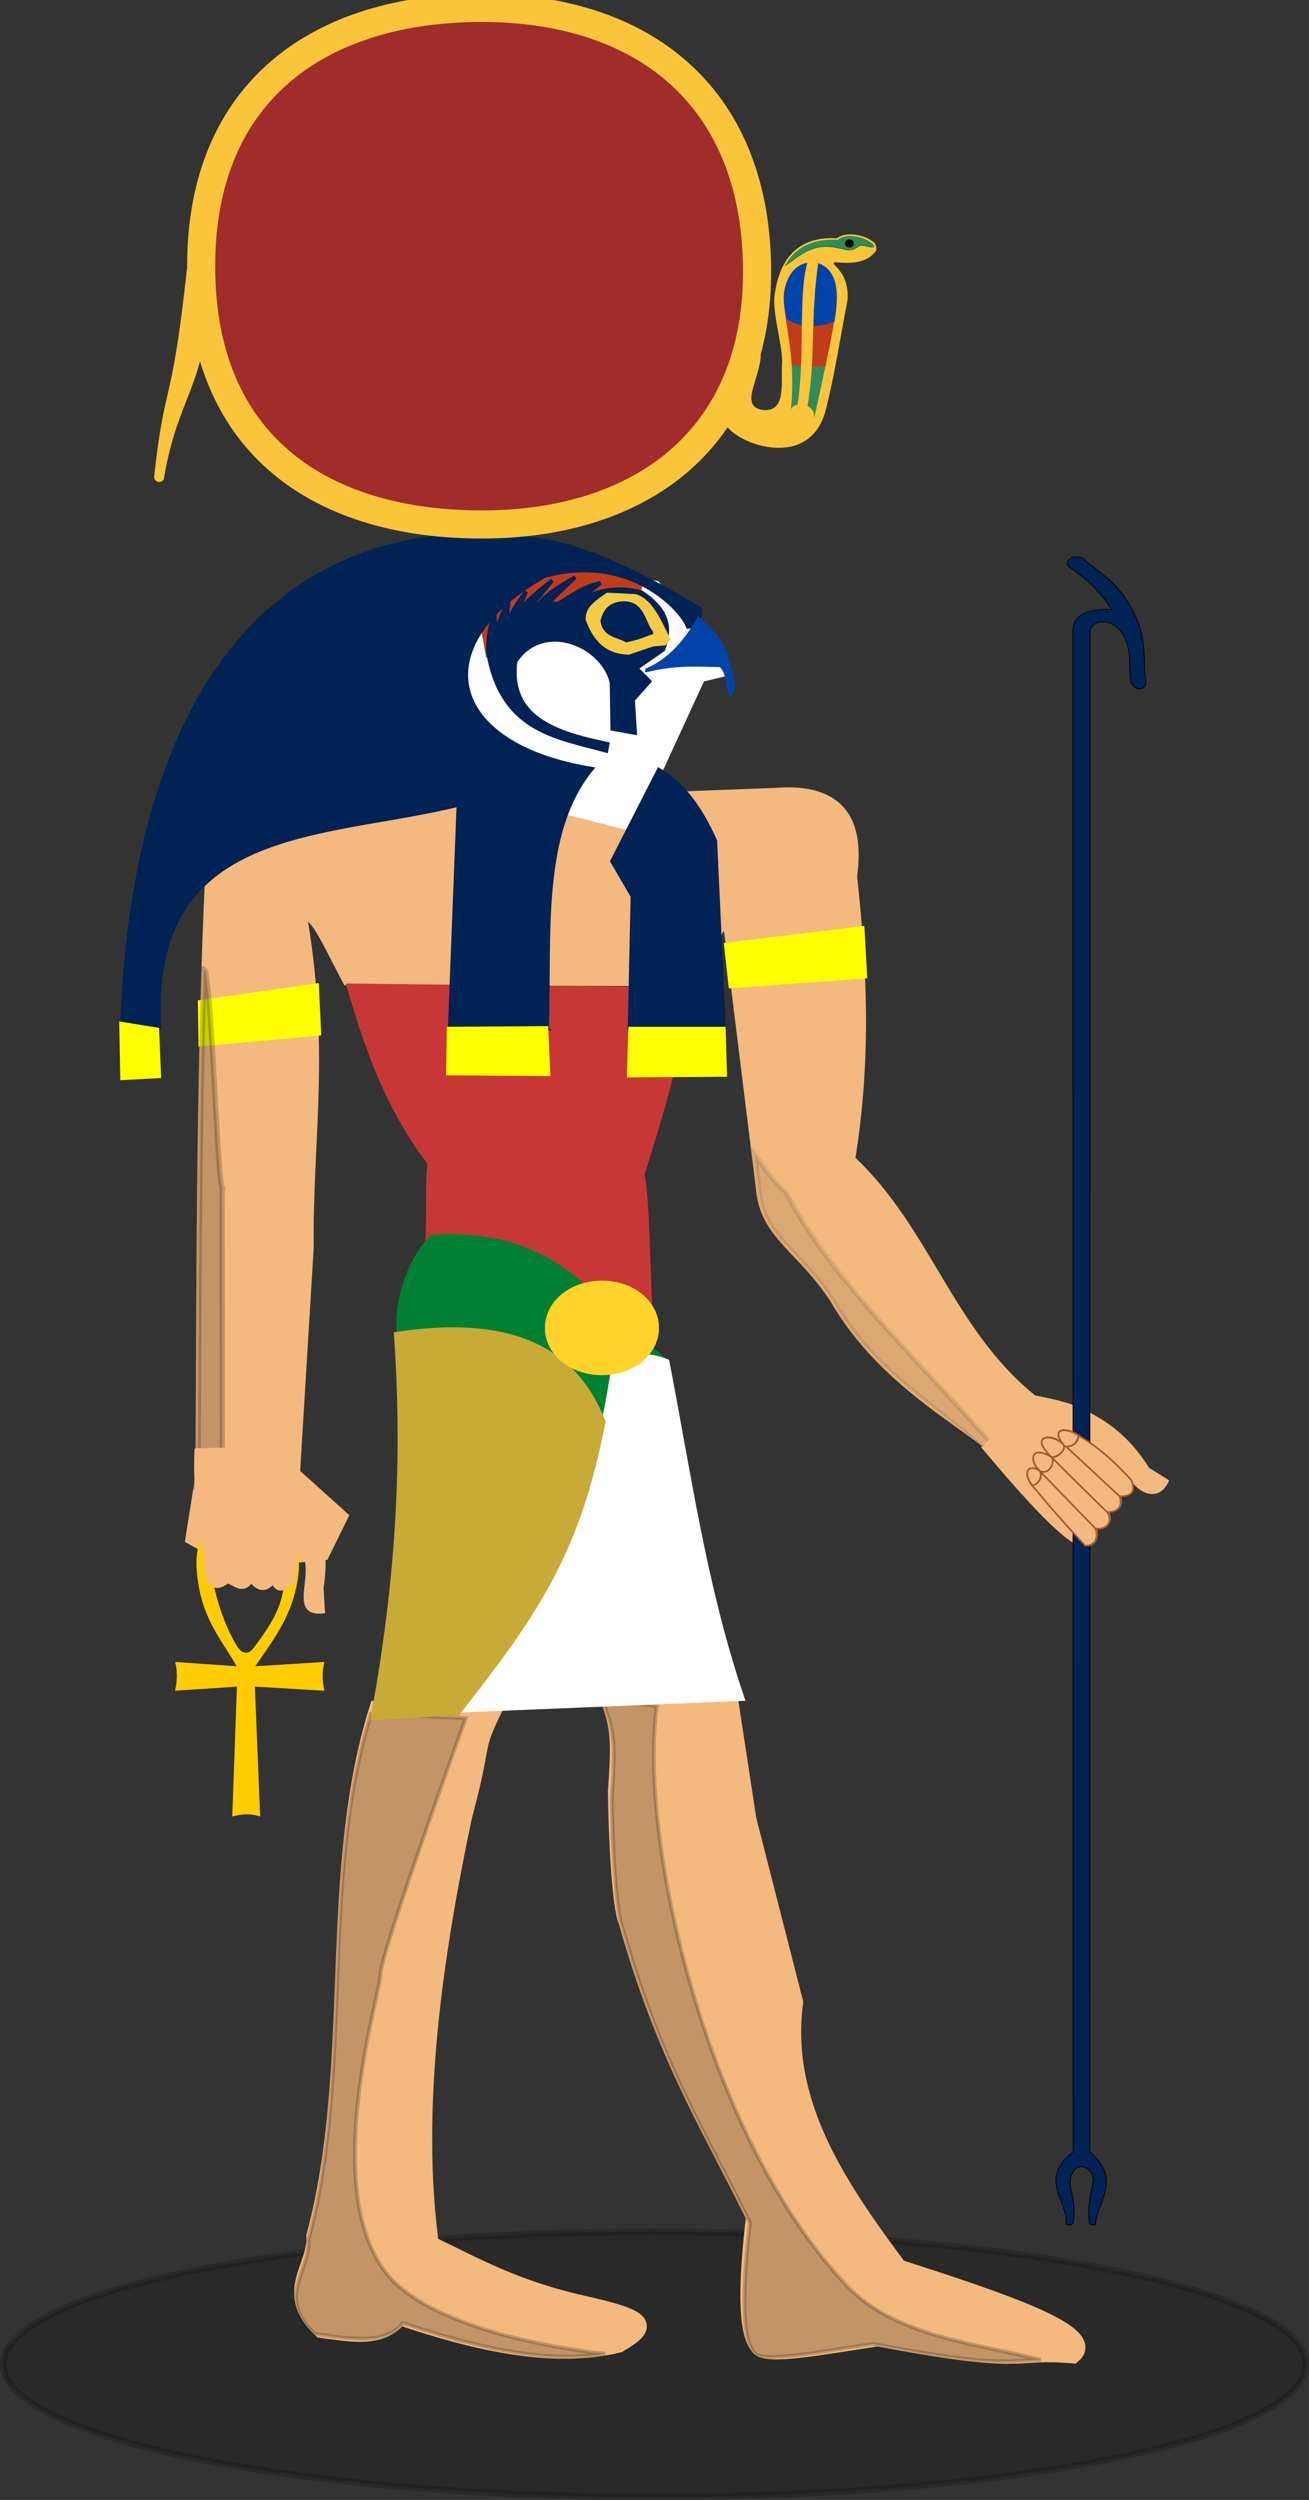 <?xml version="1.0" encoding="UTF-8" standalone="no"?>
<!-- Created with Inkscape (http://www.inkscape.org/) -->

<svg
   xmlns:dc="http://purl.org/dc/elements/1.1/"
   xmlns:cc="http://creativecommons.org/ns#"
   xmlns:rdf="http://www.w3.org/1999/02/22-rdf-syntax-ns#"
   xmlns:svg="http://www.w3.org/2000/svg"
   xmlns="http://www.w3.org/2000/svg"
   xmlns:sodipodi="http://sodipodi.sourceforge.net/DTD/sodipodi-0.dtd"
   xmlns:inkscape="http://www.inkscape.org/namespaces/inkscape"
   width="340.048"
   height="648.929"
   id="svg4419"
   version="1.1"
   inkscape:version="0.48.4 r9939"
   sodipodi:docname="ra-upgraded.svg"
   inkscape:export-filename="/home/jvhoof/Dropbox/Games for design and play/PROJECT FOLDER/Assets/Backgrounds/ra-upgraded.png"
   inkscape:export-xdpi="90"
   inkscape:export-ydpi="90">
  <rect width="100%" height="100%" fill="#333333" stroke="none"/>
  <defs
     id="defs4421" />
  <sodipodi:namedview
     id="base"
     pagecolor="#ffffff"
     bordercolor="#666666"
     borderopacity="1.0"
     inkscape:pageopacity="0.0"
     inkscape:pageshadow="2"
     inkscape:zoom="3.959798"
     inkscape:cx="187.75083"
     inkscape:cy="266.12589"
     inkscape:document-units="px"
     inkscape:current-layer="layer1"
     showgrid="false"
     fit-margin-top="0"
     fit-margin-left="0"
     fit-margin-right="0"
     fit-margin-bottom="0"
     inkscape:window-width="1600"
     inkscape:window-height="843"
     inkscape:window-x="0"
     inkscape:window-y="0"
     inkscape:window-maximized="1" />
  <g
     inkscape:label="Layer 1"
     inkscape:groupmode="layer"
     id="layer1"
     transform="translate(-93.286,-304.434)">
    <path
       sodipodi:type="arc"
       style="opacity:0.2;fill:#000000;fill-opacity:1;stroke:#000000;stroke-width:2;stroke-linejoin:miter;stroke-miterlimit:4;stroke-opacity:1;stroke-dasharray:none;stroke-dashoffset:0"
       id="path5644"
       sodipodi:cx="228.57143"
       sodipodi:cy="908.79077"
       sodipodi:rx="200"
       sodipodi:ry="40.714287"
       d="m 428.571,908.791 c 0,22.486 -89.543,40.714 -200,40.714 -110.457,0 -200,-18.228 -200,-40.714 0,-22.486 89.543,-40.714 200,-40.714 110.457,0 200,18.228 200,40.714 z"
       transform="matrix(0.846,0,0,0.846,69.963,149.339)" />
    <g
       id="g4846"
       transform="matrix(6.679,0,0,4.368,1002.742,-1029.024)">
      <path
         sodipodi:nodetypes="ccccccccccccccccccccc"
         inkscape:connector-curvature="0"
         id="path4315-8"
         d="m -128.131,392.982 c 0.051,-12.939 0.02,-26.002 0.468,-38.346 0.105,-0.658 0.72,-0.861 1.481,-0.935 l 20.279,-1.169 c 2.119,-0.269 2.941,1.428 2.635,4.832 0.385,5.365 0.567,10.852 -0.078,16.835 3.079,4.362 3.877,10.675 7.482,14.731 l -1.472,2.371 c -1.6,-1.987 -4.438,-4.331 -6.157,-8.933 -1.298,-2.936 -2.555,-3.67 -2.806,-6.089 l -1.412,-17.443 -2.026,4.609 -12.723,-0.04 c -1.039,-3.007 -1.215,-4.064 -2.254,-4.165 0.982,8.406 0.267,13.458 0.312,20.186 l -0.532,13.402 1.871,2.572 -0.701,2.182 -3.196,0.468 -1.559,-1.325 z"
         style="fill:#f4b97f;fill-opacity:1;stroke:#f4b97f;stroke-width:0.873px;stroke-linecap:butt;stroke-linejoin:miter;stroke-opacity:1" />
      <path
         sodipodi:nodetypes="ccccssssscssssccccc"
         id="path4968-4"
         d="m -92.055,393.233 -0.939,1.239 -2.418,-0.473 -2.248,-2.25 c -0.511,-0.774 -1.049,-1.451 -1.587,-2.108 -0.538,-0.656 -1.08,-1.291 -1.613,-1.971 -0.267,-0.34 -0.528,-0.688 -0.787,-1.06 -0.26,-0.372 -0.519,-0.768 -0.768,-1.19 -0.249,-0.422 -0.488,-0.876 -0.722,-1.366 -0.234,-0.49 -0.462,-1.018 -0.676,-1.594 -0.324,-0.734 -0.645,-1.328 -0.95,-1.847 -0.304,-0.519 -0.592,-0.966 -0.846,-1.392 -0.254,-0.426 -0.471,-0.833 -0.644,-1.288 -0.087,-0.227 -0.167,-0.465 -0.228,-0.722 -0.061,-0.257 -0.105,-0.537 -0.137,-0.839 l -0.202,-2.504 c 0.38,0.751 0.586,1.444 1.229,2.283 1.676,5.032 5.117,9.928 7.955,14.87 1.945,1.418 3.634,1.58 5.579,2.214 z"
         style="opacity:0.1;fill:#000000;stroke:#000000;stroke-width:0.208px;stroke-linecap:butt;stroke-linejoin:miter;stroke-opacity:1"
         inkscape:connector-curvature="0" />
      <path
         sodipodi:nodetypes="ccccc"
         inkscape:connector-curvature="0"
         id="path5019-2-7"
         d="m -123.861,363.82 -4.514,0.984 0.026,2.561 4.579,-0.635 z"
         style="fill:#ffff00;stroke:#ffff00;stroke-width:0.193px;stroke-linecap:butt;stroke-linejoin:miter;stroke-opacity:1" />
      <path
         sodipodi:nodetypes="cccccc"
         id="path4991-6"
         d="m -127.528,375.851 0.007,16.614 c 0,0 -0.51,1.438 -1.021,1.255 l 0.078,-0.748 c 0.04,-10.101 0.028,-20.272 0.234,-30.123 0.278,0.193 0.515,12.535 0.703,13.002 z"
         style="opacity:0.2;fill:#000000;stroke:#000000;stroke-width:0.208px;stroke-linecap:butt;stroke-linejoin:miter;stroke-opacity:1"
         inkscape:connector-curvature="0" />
      <path
         sodipodi:nodetypes="ccccc"
         inkscape:connector-curvature="0"
         id="path5019-8"
         d="m -102.648,360.426 -5.257,0.98 0.182,2.498 5.181,-0.58 z"
         style="fill:#ffff00;stroke:#ffff00;stroke-width:0.208px;stroke-linecap:butt;stroke-linejoin:miter;stroke-opacity:1" />
    </g>
    <path
       style="fill:#c83737;stroke:#c83737;stroke-width:4.368px;stroke-linecap:butt;stroke-linejoin:miter;stroke-opacity:1"
       d="m 260.912,654.207 c -0.766,-16.156 -1.062,-41.238 -2.482,-44.956 10.209,-31.883 8.136,-31.011 12.135,-46.335 l -84.533,-0.965 c 4.659,15.824 10.143,30.511 20.685,44.128 -1.103,3.118 5e-5,15.392 -1.103,24.546 z"
       id="path4793"
       inkscape:connector-curvature="0"
       sodipodi:nodetypes="ccccccc" />
    <path
       style="fill:#008033;stroke:#008033;stroke-width:4.368px;stroke-linecap:butt;stroke-linejoin:miter;stroke-opacity:1"
       d="m 198.527,651.256 c -0.911,-11.217 4.08,-20.422 7.801,-24.183 31.48,-1.492 39.336,16.174 57.531,30.813 l -8.386,19.697 z"
       id="path4789"
       inkscape:connector-curvature="0"
       sodipodi:nodetypes="ccccc" />
    <path
       style="fill:#f4b97f;fill-opacity:1;stroke:#f4b97f;stroke-width:4.368px;stroke-linecap:butt;stroke-linejoin:miter;stroke-opacity:1"
       d="m 251.054,744.595 c 2.999,7.628 3.354,10.651 2.344,24.96 0.108,12.142 1.081,30.06 2.758,33.648 9.945,35.338 21.783,53.644 33.096,76.673 -2.403,20.821 -1.642,30.478 1.103,33.648 1.429,2.916 17.602,-0.239 30.89,-2.206 40.009,7.584 34.04,2.997 50.747,4.413 6.704,-5.645 -18.832,-14.093 -45.231,-22.616 -15.762,-21.186 -30.472,-42.704 -27.028,-68.95 L 287.598,776.726 281.53,737.011 z m -59.711,3.585 c -13.401,43.056 -4.488,92.806 -16.272,136.659 0.481,8.08 -8.487,14.81 1.655,24.27 7.644,1 15.602,2.784 20.409,-3.31 20.446,6.912 40.023,11.219 56.815,7.171 8.351,-4.905 7.614,-6.702 -9.464,-10.527 -17.078,-3.825 -27.927,-9.857 -39.383,-15.425 -4.759,-35.314 0.991,-74.845 8.58,-110.845 5.558,-20.72 2.543,-16.916 7.447,-27.166 z"
       id="path4854"
       inkscape:connector-curvature="0"
       sodipodi:nodetypes="ccccccccccccccccczcccc" />
    <path
       inkscape:connector-curvature="0"
       style="opacity:0.2;fill:#000000;stroke:#000000;stroke-width:1px;stroke-linecap:butt;stroke-linejoin:miter;stroke-opacity:1"
       d="m 252.562,745.483 -2.688,0.656 c 2.999,7.628 3.354,10.66 2.344,24.969 0.108,12.142 1.104,30.069 2.781,33.656 9.945,35.338 21.781,53.628 33.094,76.656 -2.403,20.821 -1.652,30.487 1.094,33.656 1.429,2.916 17.587,-0.251 30.875,-2.219 32.802,6.218 34.737,4.254 43.562,4.125 -17.279,-4.333 -37.849,-6.138 -50.221,-19.086 -36.491,-38.191 -54.311,-115.787 -49.498,-150.539 z"
       id="path5493"
       sodipodi:nodetypes="ccccccccacc" />
    <path
       style="fill:#ffffff;stroke:#ffffff;stroke-width:4.368px;stroke-linecap:butt;stroke-linejoin:miter;stroke-opacity:1"
       d="m 283.941,743.852 c -9.289,-27.948 -13.358,-56.871 -18.754,-84.818 -4.889,-1.753 -8.21,-0.761 -11.032,1.103 -4.599,30.852 -14.962,60.408 -40.267,86.601 z"
       id="path4785"
       inkscape:connector-curvature="0"
       sodipodi:nodetypes="ccccc" />
    <path
       inkscape:connector-curvature="0"
       style="opacity:0.2;fill:#000000;stroke:#000000;stroke-width:1px;stroke-linecap:butt;stroke-linejoin:miter;stroke-opacity:1"
       d="m 189.675,749.316 c -13.401,43.056 -4.497,92.803 -16.281,136.656 0.481,8.08 -8.485,14.821 1.656,24.281 7.644,1 18.125,3.286 22.932,-2.807 18.75,6.339 36.751,10.447 52.562,7.969 0,0 -44.38,-4.057 -57.345,-21.472 -16.72,-22.458 -1.03,-72.227 -1.03,-77.278 0,-4.994 21.605,-64.895 22.094,-66.25 z"
       id="path5468"
       sodipodi:nodetypes="cccccsscc" />
    <path
       style="fill:#c8ab37;stroke:#c8ab37;stroke-width:4.368px;stroke-linecap:butt;stroke-linejoin:miter;stroke-opacity:1"
       d="m 211.406,747.565 c 21.18,-26.913 30.528,-41.847 36.957,-73.915 -5.696,-13.911 -17.781,-26.078 -50.472,-21.512 2.365,34.887 -0.276,65.941 -5.792,96.53 z"
       id="path4787"
       inkscape:connector-curvature="0"
       sodipodi:nodetypes="ccccc" />
    <path
       sodipodi:type="arc"
       style="fill:#ffd42a;fill-opacity:0;stroke:#ffd42a;stroke-width:3;stroke-linejoin:miter;stroke-miterlimit:4;stroke-opacity:1;stroke-dasharray:none;stroke-dashoffset:0"
       id="path4791"
       sodipodi:cx="-109.69625"
       sodipodi:cy="383.65698"
       sodipodi:rx="1.8940361"
       sodipodi:ry="1.3100415"
       d="m -107.802,383.657 c 0,0.724 -0.848,1.31 -1.894,1.31 -1.046,0 -1.894,-0.587 -1.894,-1.31 0,-0.724 0.848,-1.31 1.894,-1.31 1.046,0 1.894,0.587 1.894,1.31 z"
       transform="matrix(4.368,0,0,4.368,728.808,-1026.679)" />
    <path
       style="fill:none;stroke:#000000;stroke-width:0.909px;stroke-linecap:butt;stroke-linejoin:miter;stroke-opacity:1"
       d="m 267.428,494.179 -10.002,-7.161 -5.251,-4.324"
       id="path5081-6"
       inkscape:connector-curvature="0"
       sodipodi:nodetypes="ccc" />
    <g
       id="g5455"
       transform="matrix(-1,0,0,1,506.108,326.429)">
      <path
         inkscape:connector-curvature="0"
         id="path5451"
         d="m 247.992,192.849 -17.678,-38.386 -5.808,-1.389 17.551,-23.739 35.86,-6.692 19.572,28.663 -18.309,30.431 -13.89,7.324 -17.425,4.419 z"
         style="fill:#ffffff;stroke:#ffffff;stroke-width:1px;stroke-linecap:butt;stroke-linejoin:miter;stroke-opacity:1" />
      <path
         sodipodi:nodetypes="cccccccc"
         inkscape:connector-curvature="0"
         id="path5453"
         d="m 246.875,131.559 -0.804,-2.589 13.929,-4.018 19.911,3.393 7.857,10.536 -1.607,9.018 -27.679,-15.357 z"
         style="fill:#c13c1b;fill-opacity:1;stroke:#c13c1b;stroke-width:1px;stroke-linecap:butt;stroke-linejoin:miter;stroke-opacity:1" />
      <path
         sodipodi:nodetypes="cccccccccccc"
         inkscape:connector-curvature="0"
         id="path5433"
         d="m 270.721,244.998 25.254,0 -2.273,-58.084 c 35.016,8.628 80.707,4.751 77.782,57.831 l 9.596,-0.253 c -1.935,-59.331 -21.422,-126.744 -92.934,-127.784 -14.032,1.867 -22.306,-1.502 -57.326,19.445 l 0.505,4.293 2.778,0.253 c 1.656,-4.548 15.225,-19.317 37.376,-13.132 31.502,18.059 25.364,43.847 -12.374,50.003 13.567,16.536 10.84,42.578 11.617,67.428 z"
         style="fill:#002255;fill-opacity:1;stroke:#002255;stroke-width:1px;stroke-linecap:butt;stroke-linejoin:miter;stroke-opacity:1" />
      <path
         sodipodi:nodetypes="ccccccc"
         inkscape:connector-curvature="0"
         id="path5435"
         d="m 253.801,201.561 -5.303,9.091 0.758,34.598 -24.496,-0.253 2.273,-48.74 c 3.914,-8.729 8.714,-15.092 14.647,-18.435 z"
         style="fill:#002255;fill-opacity:1;stroke:#002255;stroke-width:1px;stroke-linecap:butt;stroke-linejoin:miter;stroke-opacity:1" />
      <path
         inkscape:connector-curvature="0"
         id="path5437"
         d="m 249.107,245.041 0.357,12.143 -25,-0.179 0.357,-11.964 z"
         style="fill:#ffff00;fill-opacity:1;stroke:#ffff00;stroke-width:1px;stroke-linecap:butt;stroke-linejoin:miter;stroke-opacity:1" />
      <path
         inkscape:connector-curvature="0"
         id="path5439"
         d="m 270.893,244.862 -0.536,11.964 26.071,-0.179 -0.179,-11.607 z"
         style="fill:#ffff00;fill-opacity:1;stroke:#ffff00;stroke-width:1px;stroke-linecap:butt;stroke-linejoin:miter;stroke-opacity:1" />
      <path
         inkscape:connector-curvature="0"
         id="path5441"
         d="m 371.989,245.25 -0.505,12.122 9.596,0.505 0.253,-14.142 z"
         style="fill:#ffff00;fill-opacity:1;stroke:#ffff00;stroke-width:1px;stroke-linecap:butt;stroke-linejoin:miter;stroke-opacity:1" />
      <path
         sodipodi:nodetypes="ccccccccccccccccccccccccccc"
         inkscape:connector-curvature="0"
         id="path5443"
         d="m 255,171.112 c 13.691,-2.813 25.72,-6.886 23.929,-21.429 -7.245,-10.833 -22.731,-4.33 -25,5.536 l -0.179,11.964 -5.893,1.071 0.536,-8.571 -4.286,-4.821 3.393,-3.393 -6.964,-4.821 c -1.851,-4.971 -1.897,-9.942 5.689,-14.913 5.42,-1.366 11.042,-1.182 17.173,2.904 l -6.566,-5.303 c 5.096,1.038 7.624,3.544 11.238,5.43 l 2.147,-0.379 -6.819,-6.566 c 3.581,2.103 7.272,4.151 9.47,6.945 l 1.768,0.379 -5.303,-6.44 c 3.154,2.331 6.297,4.747 9.218,8.713 l -2.399,-5.808 c 2.601,3.154 3.986,5.903 5.177,8.586 l -0.631,-6.187 c 1.605,3.235 3.2,6.468 3.409,9.47 l 0.253,-6.945 c 1.177,3.977 1.889,7.721 1.641,10.985 -3.569,20.315 -17.714,21.801 -30.683,25.38 z"
         style="fill:#002255;fill-opacity:1;stroke:#002255;stroke-width:1px;stroke-linecap:butt;stroke-linejoin:miter;stroke-opacity:1" />
      <path
         sodipodi:nodetypes="cccccccc"
         inkscape:connector-curvature="0"
         id="path5445"
         d="m 240.179,145.041 3.036,0.268 6.339,2.143 c 4.614,-0.099 8.387,-2.384 10.625,-8.661 0.188,-2.941 -2.6,-4.641 -5.179,-6.429 l -7.232,0.357 c -3.979,1.186 -6.204,6.38 -8.571,11.25 z"
         style="fill:#f5ca44;fill-opacity:1;stroke:#f5ca44;stroke-width:1px;stroke-linecap:butt;stroke-linejoin:miter;stroke-opacity:1" />
      <path
         sodipodi:nodetypes="ccccc"
         inkscape:connector-curvature="0"
         id="path5447"
         d="m 243.636,142.215 c 2.112,-2.738 2.145,-7.44 6.945,-7.639 2.578,0.078 4.836,0.86 5.745,4.609 -0.517,3.772 -3.904,3.718 -6.25,5.051 -3.214,-0.673 -4.432,-1.347 -6.44,-2.02 z"
         style="fill:#002255;fill-opacity:1;stroke:#002255;stroke-width:1px;stroke-linecap:butt;stroke-linejoin:miter;stroke-opacity:1" />
      <path
         sodipodi:nodetypes="cccccc"
         inkscape:connector-curvature="0"
         id="path5449"
         d="m 244.709,151.937 c -6.345,-2.694 -10.543,-8.229 -13.385,-13.258 -6.217,5.725 -6.655,6.968 -9.028,16.857 -0.117,1.267 0.268,1.906 0.821,2.336 0.84,-2.401 0.529,-5.623 2.525,-7.197 5.94,-0.066 11.032,-0.617 19.067,1.263 z"
         style="fill:#0044aa;fill-opacity:1;stroke:#0044aa;stroke-width:1px;stroke-linecap:butt;stroke-linejoin:miter;stroke-opacity:1" />
    </g>
    <path
       inkscape:connector-curvature="0"
       style="fill:#f4b97f;fill-opacity:1;fill-rule:evenodd;stroke:#f4b97f;stroke-width:0.432;stroke-linecap:round;stroke-linejoin:round;stroke-miterlimit:4;stroke-opacity:1;stroke-dasharray:none"
       d="m 360.625,666.629 c 10.26,1.609 22.706,5.432 31.006,18.986 l 5.114,3.168 c -2.705,5.951 -8.037,2.536 -9.736,-0.573 1.007,2.748 0.477,4.505 -2.769,4.511 0.687,2.563 -0.217,4.048 -3.228,4.104 1.604,2.526 -0.297,4.752 -3.075,4.239 0.977,3.233 -0.755,4.605 -2.472,4.638 -4.58,1.969 -25.029,-23.414 -27.065,-25.628"
       id="path2694-2"
       sodipodi:nodetypes="ccccccccc" />
    <path
       inkscape:connector-curvature="0"
       style="fill:#f4b97f;fill-opacity:1;fill-rule:evenodd;stroke:none"
       d="m 368.658,675.988 c 2.426,-0.894 5.609,0.892 12.635,6.77 l 1.296,-7.426 c -7.361,-5.004 -10.655,-6.424 -17.04,-7.775"
       id="path18425-8"
       sodipodi:nodetypes="cccc" />
    <path
       inkscape:connector-curvature="0"
       sodipodi:nodetypes="cccc"
       id="path20365-5"
       d="m 381.293,682.758 c -7.026,-5.878 -10.31,-7.674 -12.737,-6.78 m -2.939,-8.378 c 6.384,1.351 9.748,2.626 17.088,7.846"
       style="fill:#f4b97f;stroke:#f4b97f;stroke-width:0.432;stroke-linecap:butt;stroke-linejoin:miter;stroke-miterlimit:4;stroke-opacity:1;stroke-dasharray:none;fill-opacity:1" />
    <path
       inkscape:connector-curvature="0"
       style="fill:#002255;fill-opacity:1;fill-rule:evenodd;stroke:#000000;stroke-width:0.208px;stroke-linecap:round;stroke-linejoin:round;stroke-opacity:1"
       d="m 390.948,481.442 c -0.846,-5.71 0.477,-10.724 -2.977,-17.667 -4.215,-8.473 -8.425,-9.942 -13.334,-14.394 -1.859,-1.031 -4.92,0.046 -3.916,2.008 5.693,3.6 9.756,8.516 11.416,11.321 -1.708,-0.131 -9.932,-0.56 -10.117,5.226 l 0.028,395.077 c -9.156,7.134 -1.286,12.617 -1.778,18.815 0.936,0.306 1.679,0.11 1.774,-0.43 1.226,-6.782 -2.182,-9.74 0.061,-13.267 1.072,-1.686 3.079,-1.608 4.248,-0.172 2.519,3.093 -1.01,4.995 -0.089,13.373 0.067,0.61 1.167,0.786 1.616,0.42 0.574,-6.226 6.913,-11.475 -1.479,-18.746 l 0.01,-394.598 c 0.473,-3.228 5.617,-3.574 8.171,0.073 2.995,4.276 1.725,8.708 2.528,13.061 1.33,2.804 4.063,1.723 3.837,-0.101 z"
       id="path2722-2"
       sodipodi:nodetypes="cscccccccssscccscc"
       inkscape:transform-center-y="122.53769"
       inkscape:transform-center-x="-24.267307" />
    <path
       inkscape:connector-curvature="0"
       id="path17387-6"
       style="fill:#f4b97f;fill-opacity:1;fill-rule:evenodd;stroke:#a05a2c;stroke-width:0.432;stroke-linecap:round;stroke-linejoin:round;stroke-miterlimit:4;stroke-opacity:1;stroke-dasharray:none"
       d="m 374.091,677.44 c -3.666,-2.82 -8.043,-2.395 -4.592,1.786 -2.973,-2.831 -9.083,-2.346 -3.017,3.458 -5.533,-3.328 -5.841,1.142 -3.005,3.662 -3.732,-2.291 -4.734,1.309 -0.93,4.971 3.791,4.721 8.235,9.547 12.523,14.238 0.08,0.084 0.186,0.137 0.356,0.12 1.717,-0.032 3.423,-1.24 2.446,-4.473 2.778,0.513 4.679,-1.714 3.075,-4.239 3.011,-0.056 3.916,-1.541 3.228,-4.104 3.246,-0.006 4.096,-1.275 3.088,-4.023 -0.133,-0.23 -0.264,-0.407 -0.391,-0.541 -4.58,-4.955 -8.792,-8.515 -12.665,-10.784 m -0.833,-0.509 c 0.291,1.227 -0.936,2.9 -3.009,2.932 m -0.841,-0.531 c 0.831,1.442 -1.603,3.408 -2.924,3.331 m -0.34,-0.198 c 1.223,1.513 -0.571,4.712 -3.195,3.371 m 0.458,0.506 c 0.707,1.605 -0.586,3.26 -2.027,3.608 m 19.438,6.941 C 380.4,696.581 366.45,682.703 366.45,682.703 m 17.591,10.073 c -0.763,-0.773 -14.598,-13.572 -14.598,-13.572 m 8.365,21.971 -14.433,-14.908"
       sodipodi:nodetypes="ccccccccccccccccccccccccccc" />
    <path
       inkscape:connector-curvature="0"
       id="path17436-8"
       style="fill:#f4b97f;fill-opacity:1;fill-rule:evenodd;stroke:#a05a2c;stroke-width:0.432;stroke-linecap:round;stroke-linejoin:round;stroke-miterlimit:4;stroke-opacity:1;stroke-dasharray:none"
       d="m 369.526,679.401 c 0.243,0.168 0.283,0.502 0.841,0.531 2.527,0.005 3.126,-2.491 3.031,-2.938 -3.465,-2.255 -7.166,-1.603 -3.938,2.306 -2.973,-2.831 -9.043,-2.421 -2.976,3.383 -5.533,-3.328 -5.912,1.028 -3.075,3.549 -3.317,-2.036 -4.407,0.694 -1.932,3.829 1.462,-0.39 2.756,-2.046 1.911,-3.81 2.487,1.183 4.098,-2.205 3.045,-3.619 1.491,0.177 3.926,-1.79 3.094,-3.231 z"
       sodipodi:nodetypes="cccccccccc" />
    <g
       id="g22363-7"
       transform="matrix(-0.214,0,0,0.214,12.341,467.644)"
       style="fill:#ffcc00;fill-opacity:1;stroke:#ffcc00;stroke-opacity:1">
      <path
         style="fill:#ffcc00;fill-opacity:1;fill-rule:evenodd;stroke:#ffcc00;stroke-width:0.214px;stroke-linecap:round;stroke-linejoin:round;stroke-opacity:1"
         d="M 63.938 395.656 C 57.651 395.713 48.572 394.979 52 412.75 C 53.696 421.544 58.417 426.862 61.781 432.875 L 45.719 431.75 C 46.376 434.166 46.21 436.584 45.719 439 L 61.781 437.938 L 60.562 471.656 C 62.689 471.112 64.898 470.775 67.594 471.656 L 66.219 437.938 L 84.281 439 C 83.734 436.584 83.675 434.166 84.281 431.75 L 66.219 432.875 C 70.021 427.324 74.754 421.242 76.688 413.5 C 80.891 396.669 70.782 395.594 63.938 395.656 z M 64.031 398.844 C 69.191 398.875 75.57 400.249 73.875 412.531 C 73.037 418.607 69.688 423.196 66.219 427.906 C 64.978 429.651 63.322 429.992 61.781 427.906 C 59.32 423.955 57.111 418.515 55.688 412.438 C 52.653 399.483 59.444 398.817 64.031 398.844 z "
         transform="matrix(-4.669,0,0,4.669,-377.938,-762.045)"
         id="path2718-6" />
    </g>
    <path
       inkscape:connector-curvature="0"
       style="fill:#f4b97f;fill-opacity:1;fill-rule:evenodd;stroke:#f4b97f;stroke-width:0.493;stroke-linecap:round;stroke-linejoin:round;stroke-miterlimit:4;stroke-opacity:1;stroke-dasharray:none"
       d="m 144.069,680.646 23.263,-0.6 c 1.164,5.506 4.039,11.336 6.846,17.154 3.711,5.573 3.952,12.685 2.916,19.433 l 0.38,6.358 c -10.449,1.183 -0.353,-12.012 -6.973,-16.914 l -1.014,9.117 c -1.895,1.706 -3.762,3.057 -5.324,0.36 -1.859,1.97 -3.719,1.828 -5.578,-0.36 -2.273,2.781 -4.129,0.824 -6.085,0 -2.084,1.543 -4.291,2.091 -5.705,-1.44 -0.411,-9.629 -3.456,-18.98 -2.726,-33.108 z"
       id="path2716-3"
       sodipodi:nodetypes="cccccccccccc" />
    <path
       style="fill:#fac53a;fill-opacity:1;fill-rule:evenodd;stroke:#fac53a;stroke-width:0.644;stroke-linecap:butt;stroke-linejoin:miter;stroke-miterlimit:4;stroke-opacity:1;stroke-dasharray:none"
       d="m 142.159,374.308 c -3.991,36.887 -5.723,28.367 -8.515,53.938 0.137,1.242 1.644,1.169 1.882,0.451 3.14,-18.437 8.41,-22.038 10.926,-37.72"
       id="path23379-8"
       sodipodi:nodetypes="cccc"
       inkscape:connector-curvature="0" />
    <path
       style="fill:#fac53a;fill-opacity:1;fill-rule:evenodd;stroke:#fac53a;stroke-width:0.537;stroke-linecap:butt;stroke-linejoin:miter;stroke-miterlimit:4;stroke-opacity:1;stroke-dasharray:none"
       d="m 290.672,396.619 c -0.311,6.262 -5.838,13.548 0.78,14.508 6.696,0.649 4.861,-8.001 5.295,-13.106 -0.172,-4.924 -2.492,-12.45 -2.004,-16.601 1.683,-14.303 10.975,-15.154 16.028,-14.853 1.695,-1.554 6.295,-1.437 9.445,1.019 0.261,0.433 0.539,0.843 0.429,1.747 -2.164,3.151 -6.15,3.288 -10.447,2.912 -0.477,0.097 -0.668,0.388 -0.572,0.874 3.362,3.179 3.675,6.12 3.578,9.028 -1.84,9.59 -3.461,20.158 -5.7,28.747 -4.189,16.076 -24.203,8.079 -25.833,2.87 -1.241,-1.939 -0.187,-5.649 -0.149,-7.829"
       id="path22386-8"
       sodipodi:nodetypes="cccsccccccscc"
       inkscape:connector-curvature="0" />
    <path
       id="path2654-4"
       style="fill:#308d57;fill-opacity:1;fill-rule:evenodd;stroke:none"
       d="m 297.298,373.287 0.557,-0.304 c 2.401,-1.516 3.958,-3.406 7.547,-4.232 2.272,-0.661 4.773,-0.1 7.084,0.364 1.223,0.477 2.331,0.25 3.363,-0.437 0.99,-0.946 2.581,-0.089 4.08,0 l 0.513,-0.115 c -0.084,-0.337 -0.241,-0.58 -0.392,-0.832 -3.151,-2.456 -7.465,-2.574 -9.16,-1.019 -3.814,-0.227 -10.042,0.202 -13.591,6.575 z"
       sodipodi:nodetypes="cccccccccc"
       inkscape:connector-curvature="0" />
    <path
       id="path4601-7"
       style="fill:#308d57;fill-opacity:1;fill-rule:evenodd;stroke:none"
       d="m 298.943,398.96 c 2.748,0.802 5.892,0.945 8.775,0.374 0,0 -2.883,0.571 0.05,-0.107 -0.759,3.718 -1.743,8.239 -2.95,13.595 l -0.051,-0.051 c 0.25,-3.943 -5.529,-4.086 -6.072,-2.008 0.483,-4.651 0.101,-0.257 0.101,-0.257 0.381,-4.393 0.374,-8.17 0.146,-11.546 z"
       sodipodi:nodetypes="cccccccc"
       inkscape:connector-curvature="0" />
    <path
       id="path4623-7"
       style="fill:#c13c1b;fill-opacity:1;fill-rule:evenodd;stroke:none"
       d="m 309.991,387.802 c -4.017,1.557 -8.545,1.93 -12.601,-0.62 0.501,3.175 1.239,7.116 1.563,11.937 2.76,0.708 5.881,0.786 8.781,0.266 1.059,-4.868 1.787,-8.547 2.257,-11.583 z"
       sodipodi:nodetypes="ccccc"
       inkscape:connector-curvature="0" />
    <path
       id="path4633-6"
       style="fill:#0044aa;fill-rule:evenodd;stroke:none;fill-opacity:1"
       d="m 310.07,387.905 c -4.017,1.557 -8.529,1.827 -12.573,-0.647 -0.531,-3.144 -0.859,-5.63 -0.403,-7.676 1.649,-7.399 6.622,-7.051 7.507,-7.022 0.912,0.029 5.759,0.693 6.07,8.183 0.08,1.916 -0.133,4.184 -0.602,7.162 z"
       sodipodi:nodetypes="ccsssc"
       inkscape:connector-curvature="0" />
    <path
       style="fill:none;stroke:#217821;stroke-width:0.202px;stroke-linecap:butt;stroke-linejoin:miter;stroke-opacity:1"
       d="m 319.716,368.534 c -1.499,-0.089 -2.669,-0.912 -3.659,0.034 -1.032,0.686 -2.1,0.944 -3.363,0.608 -2.271,-0.605 -4.946,-1.128 -7.218,-0.467 -3.588,0.826 -5.851,3.16 -8.252,4.676"
       id="path22396-7"
       sodipodi:nodetypes="ccscc"
       inkscape:connector-curvature="0" />
    <path
       sodipodi:type="arc"
       style="color:#000000;fill:#000000;fill-opacity:1;fill-rule:evenodd;stroke:#000000;stroke-width:1;stroke-linecap:round;stroke-linejoin:round;stroke-miterlimit:4;stroke-opacity:1;stroke-dasharray:none;stroke-dashoffset:0;marker:none;visibility:visible;display:inline;overflow:visible;enable-background:accumulate"
       id="path22398-0"
       sodipodi:cx="-1343.75"
       sodipodi:cy="-1087.6378"
       sodipodi:rx="6.25"
       sodipodi:ry="5.5357141"
       d="m -1337.5,-1087.638 c 0,3.057 -2.798,5.536 -6.25,5.536 -3.452,0 -6.25,-2.478 -6.25,-5.536 0,-3.057 2.798,-5.536 6.25,-5.536 3.452,0 6.25,2.478 6.25,5.536 z"
       transform="matrix(-0.171,0,0,0.174,84.172,556.885)" />
    <path
       style="fill:#fac53a;fill-opacity:1;fill-rule:evenodd;stroke:#fac53a;stroke-width:0.202px;stroke-linecap:butt;stroke-linejoin:miter;stroke-opacity:1"
       d="m 302.963,409.817 c 2.121,-12.461 0.782,-23.714 2.765,-36.895 -0.877,-0.437 -1.754,-0.448 -2.631,-0.206 -2.407,8.47 -0.549,25.348 -2.573,36.941"
       id="path22390-8"
       sodipodi:nodetypes="cccs"
       inkscape:connector-curvature="0" />
    <path
       sodipodi:nodetypes="czzzz"
       id="path21264-8"
       d="m 145.54,373.535 c 0,46.597 31.354,67.043 72.919,67.043 41.565,0 72.164,-22.507 71.491,-67.043 -0.673,-44.542 -29.926,-67.043 -71.491,-67.043 -41.565,0 -72.919,21.131 -72.919,67.043 z"
       style="color:#000000;fill:#a02c2c;stroke:#fac53a;stroke-width:7.298;stroke-linecap:round;stroke-linejoin:round;stroke-miterlimit:4;stroke-opacity:1;stroke-dasharray:none;stroke-dashoffset:0;marker:none;visibility:visible;display:inline;overflow:visible;enable-background:accumulate;fill-opacity:1"
       inkscape:connector-curvature="0" />
  </g>
</svg>
